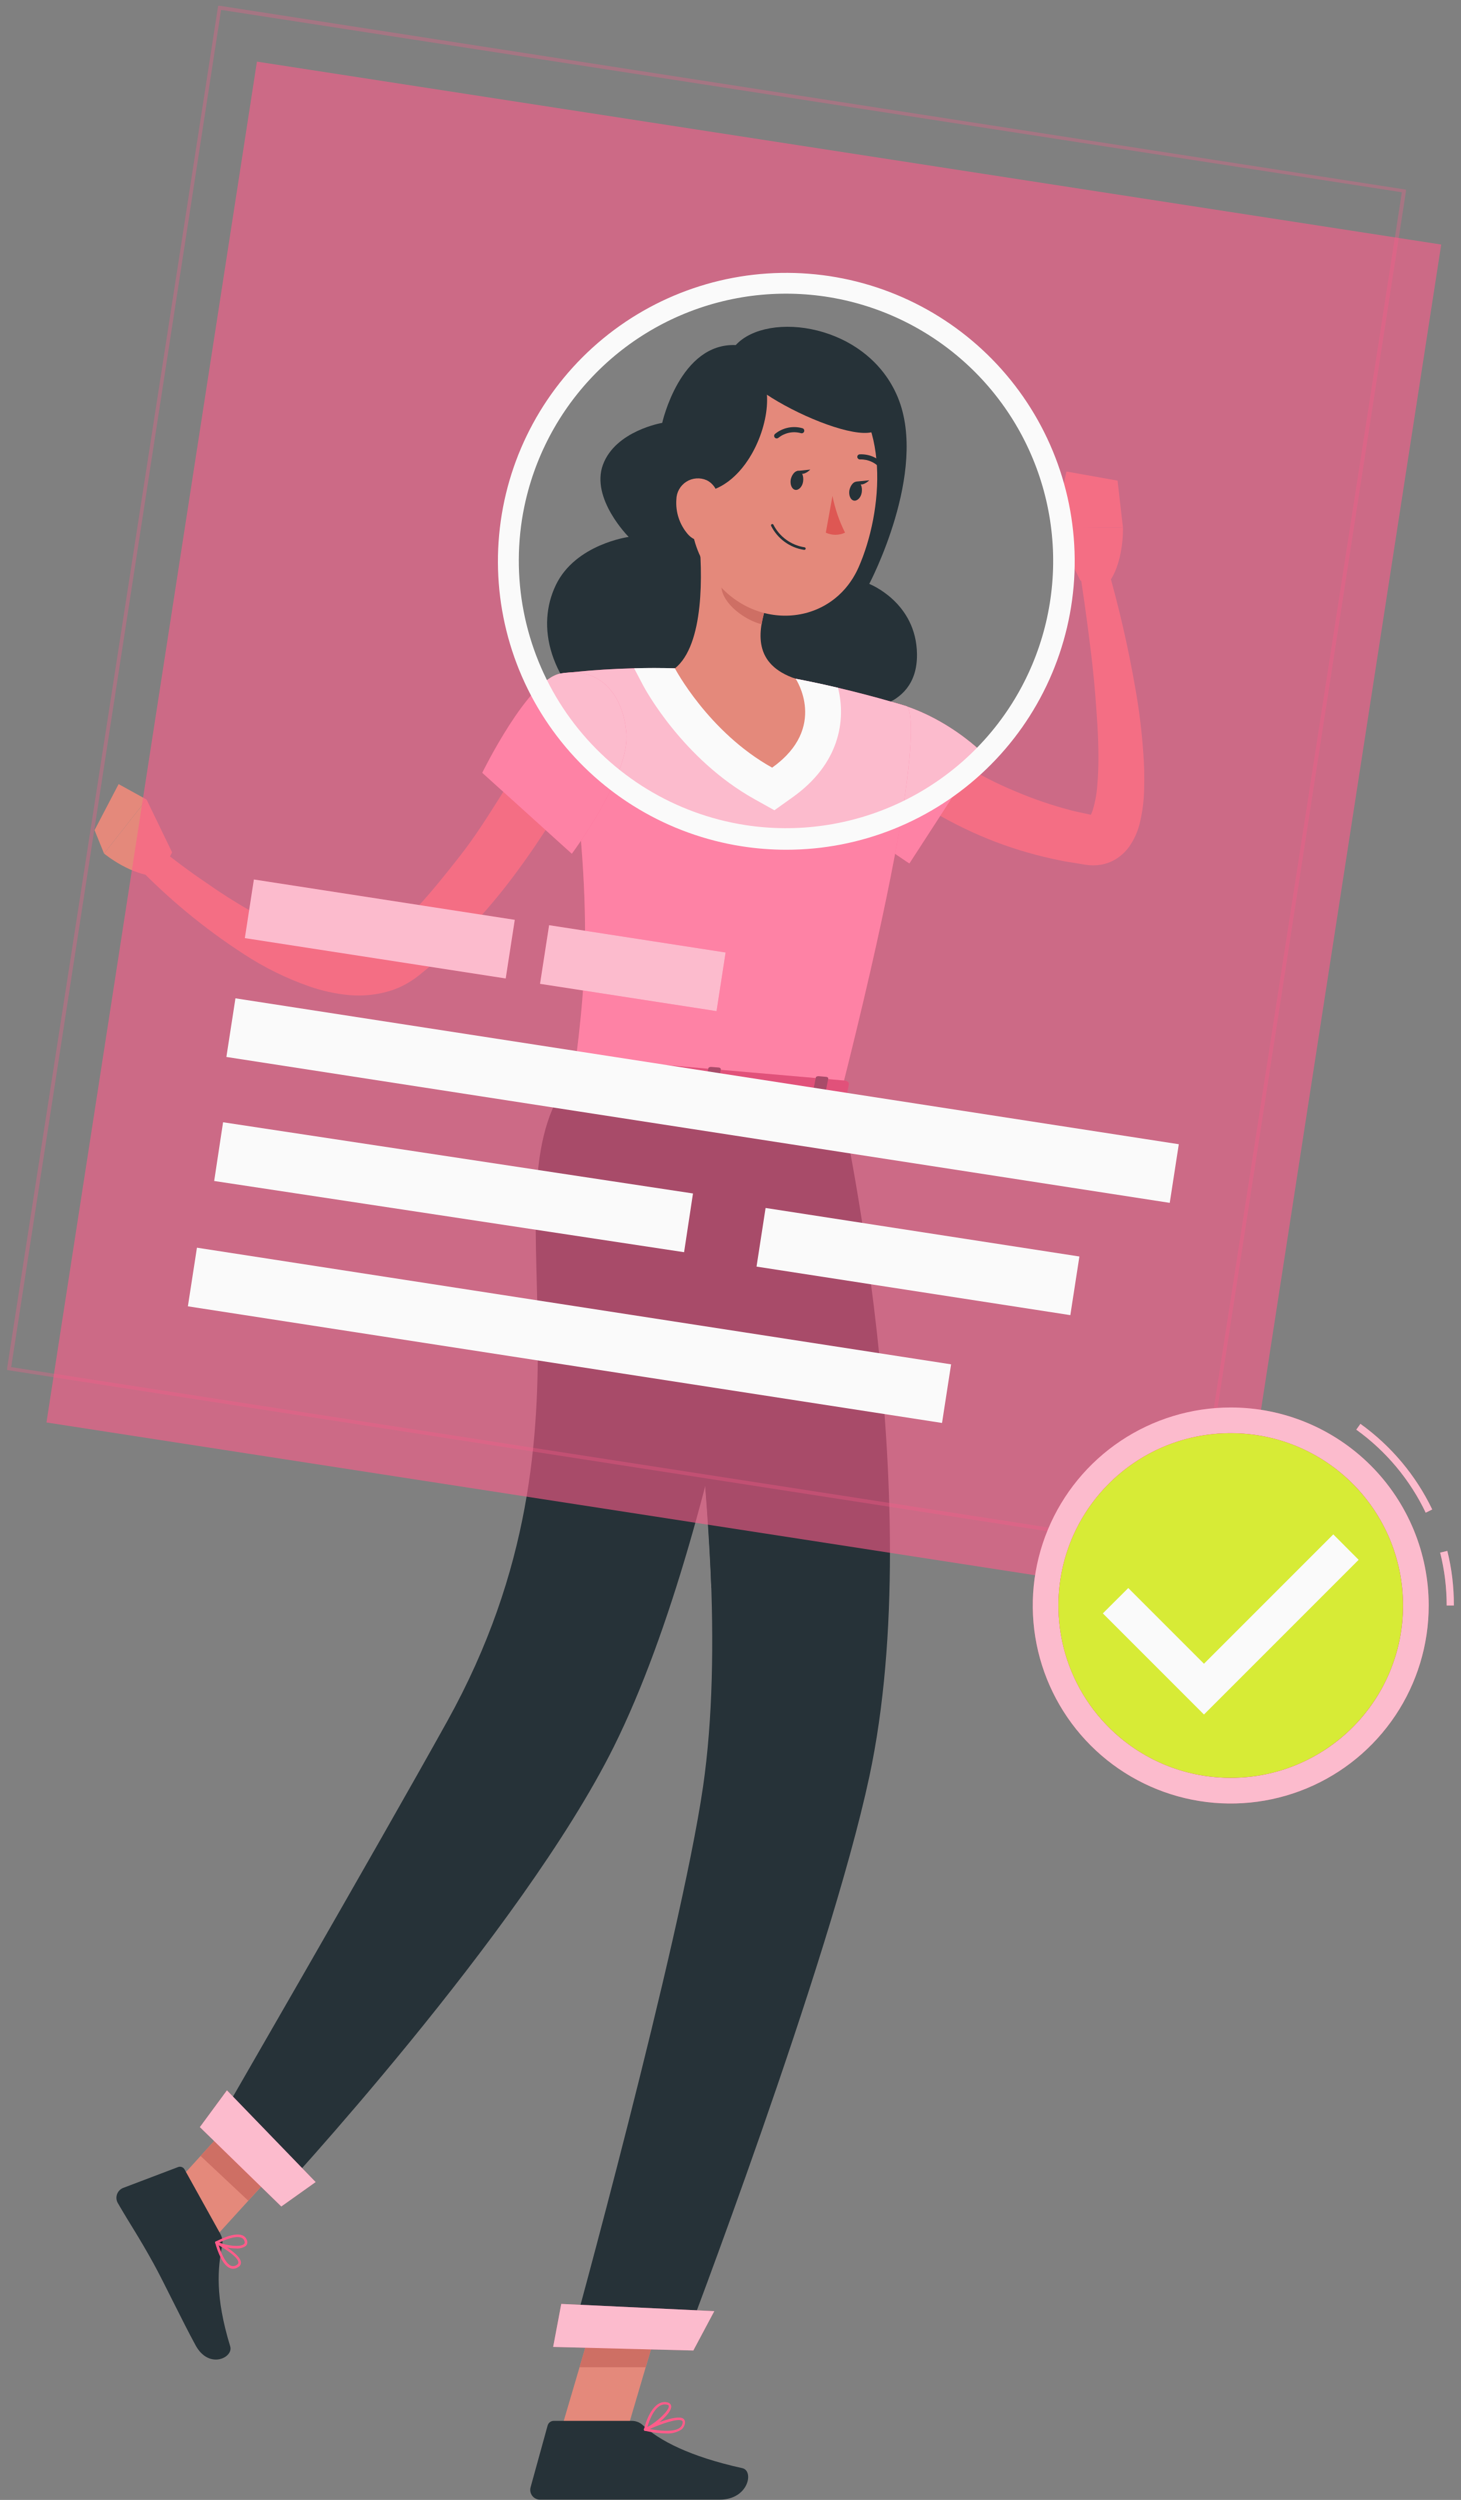 <svg width="121" height="207" viewBox="0 0 121 207" fill="none" xmlns="http://www.w3.org/2000/svg">
  <rect x="0" y="0" width="121" height="207" fill="#808080" stroke="none"/>
  <path d="M75.965 60.583L76.351 60.91C76.494 61.035 76.655 61.154 76.809 61.273C77.118 61.517 77.404 61.761 77.761 61.993C78.403 62.462 79.087 62.891 79.771 63.319C81.151 64.169 82.597 64.907 84.095 65.525C85.586 66.161 87.123 66.686 88.692 67.095C89.084 67.203 89.489 67.274 89.881 67.363L90.476 67.494C90.601 67.494 90.476 67.494 90.476 67.524C90.395 67.543 90.318 67.577 90.25 67.625C90.197 67.678 90.197 67.678 90.22 67.666C90.338 67.492 90.43 67.302 90.494 67.101C90.705 66.415 90.835 65.707 90.88 64.99C90.952 64.211 90.976 63.39 90.97 62.564C90.97 60.904 90.839 59.209 90.708 57.508C90.577 55.807 90.369 54.101 90.149 52.388C89.929 50.675 89.685 48.962 89.429 47.273L91.665 46.762C92.65 50.156 93.445 53.603 94.044 57.086C94.356 58.858 94.572 60.644 94.693 62.439C94.763 63.365 94.784 64.294 94.758 65.222C94.75 66.247 94.62 67.267 94.371 68.261C94.204 68.897 93.93 69.5 93.563 70.045C93.306 70.417 92.986 70.741 92.617 71.003C92.194 71.305 91.708 71.508 91.196 71.597C90.755 71.672 90.304 71.672 89.864 71.597L89.18 71.484C88.722 71.407 88.258 71.348 87.806 71.247C85.982 70.884 84.192 70.371 82.453 69.712C80.715 69.045 79.034 68.238 77.428 67.298C76.625 66.816 75.84 66.31 75.079 65.757C74.698 65.484 74.323 65.162 73.949 64.901C73.764 64.746 73.58 64.597 73.395 64.431C73.211 64.264 73.039 64.128 72.801 63.902L75.965 60.583Z" fill="#E4897B"/>
  <path d="M69.5 57.878C76.042 56.992 81.299 62.267 81.299 62.267L75.316 71.497C75.316 71.497 68.905 67.393 67.775 64.598C66.609 61.69 66.151 58.312 69.5 57.878Z" fill="#FF5C8A"/>
  <path opacity="0.6" d="M69.5 57.878C76.042 56.992 81.299 62.267 81.299 62.267L75.316 71.497C75.316 71.497 68.905 67.393 67.775 64.598C66.609 61.69 66.151 58.312 69.5 57.878Z" fill="#FAFAFA"/>
  <path d="M89.481 48.077L87.311 43.723L93.002 43.676C93.002 43.676 93.115 46.715 91.676 48.434L89.481 48.077Z" fill="#E4897B"/>
  <path d="M88.322 39.043L92.556 39.798L93.002 43.676L87.311 43.724L88.322 39.043Z" fill="#E4897B"/>
  <path d="M46.363 201.562L51.692 202.073L55.379 189.56L50.051 189.043L46.363 201.562Z" fill="#E4897B"/>
  <path d="M12.482 183.056L16.431 186.768L24.96 177.395L21.011 173.684L12.482 183.056Z" fill="#E4897B"/>
  <path d="M18.258 184.988L15.285 179.635C15.234 179.543 15.152 179.473 15.054 179.437C14.955 179.401 14.847 179.401 14.749 179.439L10.176 181.175C10.063 181.224 9.961 181.296 9.877 181.386C9.793 181.476 9.73 181.583 9.69 181.7C9.65 181.817 9.635 181.94 9.646 182.063C9.657 182.186 9.694 182.305 9.754 182.412C10.818 184.256 11.431 185.095 12.727 187.444C13.53 188.895 15.106 192.202 16.206 194.212C17.307 196.222 19.347 195.217 19.067 194.289C17.794 190.126 18.038 187.789 18.395 185.963C18.467 185.632 18.418 185.286 18.258 184.988Z" fill="#263238"/>
  <path d="M52.317 200.453H45.858C45.742 200.454 45.63 200.493 45.539 200.564C45.448 200.635 45.382 200.734 45.352 200.846L43.943 205.954C43.91 206.075 43.905 206.202 43.929 206.325C43.954 206.448 44.006 206.564 44.083 206.663C44.16 206.763 44.258 206.843 44.371 206.897C44.484 206.952 44.608 206.979 44.734 206.977C47.012 206.977 48.088 206.977 50.931 206.977H59.608C61.987 206.977 62.463 204.598 61.487 204.372C57.11 203.409 54.583 202.071 53.233 200.804C52.982 200.576 52.655 200.451 52.317 200.453Z" fill="#263238"/>
  <path d="M55.381 189.562L53.477 196.015H47.994L50.046 189.051L55.381 189.562Z" fill="#CE6F64"/>
  <path d="M21.004 173.688L24.959 177.393L20.558 182.222L16.609 178.517L21.004 173.688Z" fill="#CE6F64"/>
  <path d="M75.945 54.183C75.904 49.859 71.991 48.349 71.991 48.349C71.991 48.349 76.885 39.083 74.37 32.933C71.854 26.784 63.563 25.701 60.935 28.574C56.314 28.378 54.845 35.015 54.845 35.015C54.845 35.015 50.979 35.663 49.938 38.476C48.897 41.289 52.067 44.459 52.067 44.459C52.067 44.459 47.654 45.054 46.031 48.45C44.407 51.845 45.406 56.353 50.283 60.243C57.372 65.893 70.403 58.804 70.403 58.804C70.403 58.804 75.993 59.155 75.945 54.183Z" fill="#263238"/>
  <path d="M75.109 58.483C75.109 58.483 77.487 59.524 69.542 90.907L47.537 88.998C48.679 80.077 49.173 74.535 46.478 55.765C49.618 55.394 52.781 55.253 55.941 55.343C59.291 55.393 62.634 55.681 65.944 56.205C69.035 56.811 72.094 57.571 75.109 58.483Z" fill="#FF5C8A"/>
  <path opacity="0.6" d="M75.109 58.483C75.109 58.483 77.487 59.524 69.542 90.907L47.537 88.998C48.679 80.077 49.173 74.535 46.478 55.765C49.618 55.394 52.781 55.253 55.941 55.343C59.291 55.393 62.634 55.681 65.944 56.205C69.035 56.811 72.094 57.571 75.109 58.483Z" fill="#FAFAFA"/>
  <path d="M69.404 56.952C68.262 56.678 67.025 56.416 65.895 56.208C62.585 55.682 59.242 55.392 55.892 55.34C54.744 55.298 53.596 55.298 52.52 55.34L53.257 56.743C53.388 56.993 56.528 62.851 62.493 66.176L64.135 67.092L65.663 66.003C69.517 63.25 70.088 59.669 69.404 56.952Z" fill="#FAFAFA"/>
  <path d="M57.859 44.164C58.21 47.441 58.329 53.394 55.897 55.345C55.897 55.345 58.68 60.632 63.949 63.564C68.612 60.245 65.9 56.207 65.9 56.207C62.385 55.018 62.706 52.389 63.521 49.939L57.859 44.164Z" fill="#E4897B"/>
  <path d="M60.174 46.52L63.541 49.939C63.336 50.508 63.18 51.093 63.077 51.688C61.727 51.373 59.764 49.963 59.74 48.512C59.767 47.828 59.914 47.153 60.174 46.52Z" fill="#CE6F64"/>
  <path d="M57.717 36.731C57.068 42.083 56.682 44.349 58.864 47.566C62.147 52.396 68.88 52.015 71.11 46.972C73.12 42.416 73.84 34.411 69.028 31.348C67.973 30.669 66.763 30.271 65.511 30.191C64.259 30.111 63.007 30.352 61.874 30.891C60.741 31.43 59.765 32.249 59.037 33.271C58.31 34.293 57.855 35.484 57.717 36.731Z" fill="#E4897B"/>
  <path d="M61.868 30.133C66.001 31.203 61.916 43.776 55.326 40.13C55.326 40.13 55.623 34.819 57.455 32.565C58.563 31.222 60.141 30.352 61.868 30.133Z" fill="#263238"/>
  <path d="M61.43 30.828C63.214 33.731 76.447 39.232 71.998 32.987C67.549 26.743 61.43 30.828 61.43 30.828Z" fill="#263238"/>
  <path d="M56.016 41.361C55.942 42.404 56.281 43.434 56.962 44.227C57.877 45.268 59.085 44.638 59.465 43.377C59.804 42.247 59.739 40.344 58.52 39.761C58.251 39.642 57.956 39.592 57.663 39.615C57.37 39.637 57.087 39.732 56.839 39.89C56.591 40.048 56.386 40.266 56.243 40.522C56.099 40.779 56.021 41.067 56.016 41.361Z" fill="#E4897B"/>
  <path d="M69.516 90.909C69.516 90.909 76.969 123.881 71.996 147.123C68.666 162.693 56.647 194.142 56.647 194.142L47.25 193.904C47.25 193.904 56.343 160.897 58.229 147.92C61.446 125.713 53.388 89.512 53.388 89.512L69.516 90.909Z" fill="#263238"/>
  <path d="M60.925 97.562L56.227 104.973C57.643 113.76 58.54 122.623 58.915 131.515C65.522 119.686 62.394 103.825 60.925 97.562Z" fill="#263238"/>
  <path d="M57.422 194.629L45.812 194.332L46.484 190.77L59.158 191.37L57.422 194.629Z" fill="#FF5C8A"/>
  <path opacity="0.6" d="M57.422 194.629L45.812 194.332L46.484 190.77L59.158 191.37L57.422 194.629Z" fill="#FAFAFA"/>
  <path d="M64.699 90.55C64.699 90.55 60.328 125.52 50.847 144.611C43.193 160.008 22.77 182.013 22.77 182.013L17.549 176.631C17.549 176.631 31.346 152.776 37.038 142.529C50.99 117.414 39.583 98.252 47.493 89.004L64.699 90.55Z" fill="#263238"/>
  <path d="M23.297 182.703L16.553 176.131L18.795 173.086L26.14 180.681L23.297 182.703Z" fill="#FF5C8A"/>
  <path opacity="0.6" d="M23.297 182.703L16.553 176.131L18.795 173.086L26.14 180.681L23.297 182.703Z" fill="#FAFAFA"/>
  <path d="M47.268 87.677L46.109 89.563C46.013 89.711 46.186 89.884 46.436 89.902L69.541 91.9C69.743 91.9 69.915 91.835 69.939 91.71L70.308 89.759C70.308 89.622 70.171 89.491 69.951 89.474L47.643 87.541C47.574 87.529 47.503 87.536 47.438 87.56C47.372 87.584 47.314 87.624 47.268 87.677Z" fill="#FF5C8A"/>
  <path opacity="0.3" d="M47.268 87.677L46.109 89.563C46.013 89.711 46.186 89.884 46.436 89.902L69.541 91.9C69.743 91.9 69.915 91.835 69.939 91.71L70.308 89.759C70.308 89.622 70.171 89.491 69.951 89.474L47.643 87.541C47.574 87.529 47.503 87.536 47.438 87.56C47.372 87.584 47.314 87.624 47.268 87.677Z" fill="black"/>
  <path d="M50.052 90.429L49.457 90.375C49.338 90.375 49.255 90.298 49.267 90.221L49.772 87.687C49.772 87.61 49.897 87.556 50.016 87.568L50.611 87.622C50.73 87.622 50.813 87.699 50.801 87.776L50.302 90.31C50.278 90.393 50.171 90.429 50.052 90.429Z" fill="#263238"/>
  <path d="M67.847 91.972L67.252 91.918C67.133 91.918 67.05 91.841 67.062 91.763L67.567 89.224C67.567 89.153 67.692 89.099 67.811 89.111L68.406 89.165C68.525 89.165 68.608 89.242 68.596 89.313L68.097 91.853C68.073 91.93 67.972 91.978 67.847 91.972Z" fill="#263238"/>
  <path d="M58.948 91.2L58.354 91.153C58.235 91.153 58.151 91.069 58.163 90.998L58.669 88.458C58.669 88.387 58.794 88.334 58.913 88.345L59.507 88.393C59.626 88.393 59.709 88.476 59.698 88.548L59.198 91.087C59.174 91.159 59.049 91.212 58.948 91.2Z" fill="#263238"/>
  <path d="M65.492 39.687C65.414 40.115 65.581 40.507 65.86 40.561C66.14 40.614 66.455 40.305 66.514 39.871C66.574 39.437 66.431 39.044 66.146 38.997C65.86 38.949 65.593 39.282 65.492 39.687Z" fill="#263238"/>
  <path d="M70.349 40.578C70.272 41.006 70.438 41.398 70.718 41.452C70.997 41.505 71.312 41.196 71.372 40.762C71.431 40.328 71.289 39.935 71.003 39.888C70.718 39.84 70.456 40.143 70.349 40.578Z" fill="#263238"/>
  <path d="M70.904 39.877L71.993 39.77C71.993 39.77 71.315 40.471 70.904 39.877Z" fill="#263238"/>
  <path d="M68.946 41.066C69.154 42.122 69.504 43.144 69.987 44.105C69.737 44.222 69.465 44.282 69.189 44.282C68.914 44.282 68.642 44.222 68.393 44.105L68.946 41.066Z" fill="#DE5753"/>
  <path d="M66.584 45.529C66.004 45.44 65.454 45.212 64.98 44.865C64.506 44.518 64.122 44.063 63.86 43.537C63.851 43.511 63.851 43.482 63.862 43.457C63.873 43.431 63.894 43.411 63.92 43.4C63.932 43.394 63.946 43.391 63.96 43.391C63.973 43.39 63.987 43.393 64 43.398C64.013 43.403 64.024 43.41 64.034 43.42C64.044 43.429 64.052 43.441 64.057 43.454C64.307 43.944 64.67 44.368 65.115 44.691C65.561 45.015 66.076 45.229 66.62 45.315C66.648 45.315 66.675 45.327 66.696 45.347C66.716 45.367 66.727 45.394 66.727 45.422C66.727 45.451 66.716 45.478 66.696 45.498C66.675 45.518 66.648 45.529 66.62 45.529H66.584Z" fill="#263238"/>
  <path d="M64.331 36.305C64.286 36.306 64.241 36.292 64.204 36.266C64.167 36.24 64.139 36.203 64.125 36.16C64.11 36.117 64.109 36.07 64.123 36.027C64.137 35.983 64.164 35.945 64.201 35.918C64.514 35.666 64.883 35.493 65.278 35.413C65.672 35.333 66.08 35.35 66.466 35.461C66.493 35.47 66.517 35.484 66.538 35.503C66.559 35.522 66.576 35.545 66.589 35.57C66.601 35.596 66.608 35.623 66.609 35.651C66.611 35.679 66.607 35.708 66.597 35.734C66.588 35.761 66.573 35.785 66.555 35.806C66.536 35.827 66.513 35.844 66.488 35.856C66.462 35.868 66.435 35.875 66.407 35.877C66.379 35.878 66.35 35.874 66.324 35.865C66.005 35.777 65.669 35.767 65.345 35.835C65.022 35.904 64.719 36.048 64.462 36.257C64.424 36.286 64.379 36.303 64.331 36.305Z" fill="#263238"/>
  <path d="M73.132 38.935C73.101 38.935 73.07 38.928 73.041 38.914C73.012 38.901 72.987 38.882 72.966 38.858C72.763 38.596 72.501 38.385 72.201 38.244C71.901 38.102 71.573 38.033 71.241 38.043C71.185 38.048 71.128 38.031 71.084 37.995C71.04 37.96 71.011 37.909 71.003 37.852C71 37.825 71.002 37.796 71.01 37.77C71.018 37.743 71.031 37.718 71.049 37.696C71.067 37.674 71.089 37.657 71.114 37.644C71.139 37.63 71.166 37.623 71.194 37.62C71.596 37.6 71.998 37.676 72.364 37.844C72.731 38.012 73.052 38.266 73.299 38.584C73.338 38.625 73.36 38.679 73.36 38.736C73.36 38.792 73.338 38.846 73.299 38.887C73.251 38.923 73.192 38.941 73.132 38.935Z" fill="#263238"/>
  <path d="M48.1 63.664C47.206 65.439 46.213 67.162 45.127 68.826C44.056 70.468 42.926 72.073 41.707 73.62C40.475 75.171 39.155 76.651 37.752 78.05C37.027 78.734 36.319 79.43 35.54 80.073L34.945 80.56L34.802 80.679L34.612 80.828C34.487 80.93 34.356 81.025 34.219 81.113C33.679 81.484 33.091 81.78 32.471 81.993C31.304 82.374 30.071 82.51 28.849 82.392C27.755 82.282 26.677 82.045 25.638 81.684C23.713 81.013 21.877 80.108 20.172 78.99C16.892 76.862 13.87 74.359 11.168 71.532L12.75 69.873C14.171 71.015 15.67 72.151 17.204 73.18C18.707 74.232 20.272 75.194 21.891 76.058C23.432 76.905 25.059 77.585 26.744 78.086C28.35 78.532 29.961 78.609 31.073 78.146C31.702 77.872 32.264 77.467 32.721 76.956C33.381 76.361 33.993 75.701 34.618 75.059C35.837 73.733 36.967 72.311 38.079 70.896C39.191 69.481 40.197 67.922 41.172 66.376C41.666 65.603 42.135 64.818 42.599 64.033C43.063 63.248 43.509 62.421 43.896 61.684L48.1 63.664Z" fill="#E4897B"/>
  <path d="M14.255 70.58L12.138 66.203L8.617 70.675C8.617 70.675 10.948 72.62 13.214 72.549L14.255 70.58Z" fill="#E4897B"/>
  <path d="M9.824 64.926L7.832 68.738L8.617 70.677L12.138 66.204L9.824 64.926Z" fill="#E4897B"/>
  <path d="M46.43 55.766C43.73 56.241 39.941 63.991 39.941 63.991L47.358 70.693C47.358 70.693 52.163 64.24 51.878 60.72C51.634 57.716 49.867 55.159 46.43 55.766Z" fill="#FF5C8A"/>
  <path opacity="0.6" d="M46.43 55.766C43.73 56.241 39.941 63.991 39.941 63.991L47.358 70.693C47.358 70.693 52.163 64.24 51.878 60.72C51.634 57.716 49.867 55.159 46.43 55.766Z" fill="#FAFAFA"/>
  <path d="M19.297 187.86C19.227 187.86 19.156 187.848 19.089 187.824C18.441 187.61 18.019 186.415 17.823 185.719C17.817 185.699 17.817 185.677 17.823 185.657C17.83 185.637 17.842 185.619 17.858 185.606C17.876 185.595 17.897 185.59 17.918 185.59C17.939 185.59 17.959 185.595 17.977 185.606C18.173 185.707 19.898 186.635 19.952 187.313C19.96 187.387 19.947 187.462 19.914 187.529C19.881 187.597 19.831 187.654 19.767 187.693C19.633 187.799 19.468 187.858 19.297 187.86ZM18.108 185.909C18.405 186.867 18.792 187.497 19.161 187.622C19.245 187.647 19.334 187.65 19.419 187.63C19.505 187.61 19.584 187.568 19.648 187.509C19.681 187.49 19.707 187.462 19.724 187.428C19.741 187.394 19.748 187.356 19.744 187.319C19.708 186.902 18.697 186.242 18.102 185.909H18.108Z" fill="#FF5C8A"/>
  <path d="M19.565 186.177C18.977 186.175 18.397 186.039 17.87 185.779C17.853 185.771 17.84 185.758 17.83 185.742C17.82 185.726 17.816 185.708 17.817 185.69C17.817 185.67 17.822 185.651 17.833 185.634C17.843 185.617 17.858 185.603 17.876 185.595C17.93 185.595 19.297 184.815 20.035 185.077C20.125 185.107 20.208 185.156 20.277 185.222C20.346 185.288 20.4 185.369 20.433 185.458C20.48 185.544 20.497 185.643 20.479 185.739C20.462 185.836 20.412 185.923 20.338 185.987C20.108 186.133 19.837 186.2 19.565 186.177ZM18.161 185.69C18.756 185.94 19.88 186.094 20.201 185.821C20.255 185.779 20.302 185.702 20.237 185.535C20.213 185.475 20.177 185.42 20.129 185.376C20.082 185.332 20.025 185.299 19.963 185.279C19.458 185.101 18.548 185.499 18.161 185.69Z" fill="#FF5C8A"/>
  <path d="M55.185 201.499C54.584 201.485 53.986 201.409 53.401 201.273C53.379 201.268 53.358 201.256 53.343 201.239C53.329 201.221 53.319 201.2 53.317 201.177C53.314 201.155 53.318 201.133 53.329 201.114C53.34 201.094 53.357 201.079 53.377 201.07C53.645 200.945 55.982 199.881 56.577 200.261C56.63 200.298 56.672 200.348 56.699 200.407C56.726 200.466 56.737 200.53 56.731 200.595C56.724 200.711 56.692 200.825 56.636 200.927C56.581 201.03 56.504 201.119 56.41 201.189C56.042 201.413 55.615 201.521 55.185 201.499ZM53.793 201.13C54.489 201.261 55.774 201.427 56.303 201.029C56.373 200.976 56.431 200.909 56.472 200.832C56.513 200.755 56.536 200.67 56.541 200.583C56.544 200.556 56.541 200.528 56.53 200.503C56.52 200.478 56.503 200.456 56.481 200.44C56.148 200.214 54.763 200.702 53.793 201.13Z" fill="#FF5C8A"/>
  <path d="M53.447 201.272C53.424 201.282 53.399 201.282 53.376 201.272C53.361 201.259 53.35 201.242 53.344 201.224C53.337 201.205 53.336 201.185 53.34 201.165C53.34 201.07 53.899 198.757 55.166 198.905C55.487 198.941 55.57 199.102 55.588 199.226C55.672 199.821 54.191 201.011 53.489 201.29L53.447 201.272ZM55.053 199.09C54.238 199.09 53.768 200.434 53.608 200.975C54.375 200.571 55.428 199.607 55.392 199.232C55.392 199.203 55.392 199.119 55.16 199.096L55.053 199.09Z" fill="#FF5C8A"/>
  <path d="M66.019 38.996L67.108 38.883C67.108 38.883 66.43 39.596 66.019 38.996Z" fill="#263238"/>
  <path opacity="0.6" d="M21.279 5.102L3.848 117.784L101.93 132.938L119.361 20.249L21.279 5.102ZM61.578 69.195C57.076 68.498 52.882 66.482 49.526 63.401C46.17 60.32 43.804 56.313 42.726 51.887C41.648 47.461 41.907 42.814 43.471 38.535C45.034 34.257 47.831 30.538 51.509 27.849C55.187 25.16 59.579 23.623 64.13 23.431C68.682 23.239 73.188 24.402 77.079 26.771C80.969 29.141 84.07 32.612 85.987 36.744C87.905 40.876 88.555 45.484 87.853 49.986C86.913 56.016 83.617 61.426 78.691 65.028C73.764 68.63 67.609 70.129 61.578 69.195Z" fill="#FF5C8A"/>
  <g style="mix-blend-mode:multiply" opacity="0.3">
    <path d="M98.968 128.662H98.819L0.588 113.443V113.294L18.067 0.48H18.21L116.441 15.7V15.848L98.968 128.662ZM0.927 113.199L98.718 128.323L116.102 15.92L18.311 0.819L0.927 113.199Z" fill="#FF5C8A"/>
  </g>
  <path d="M65.11 70.362C63.882 70.361 62.655 70.265 61.441 70.077C55.34 69.125 49.844 65.847 46.108 60.931C42.371 56.015 40.684 49.842 41.399 43.709C42.115 37.575 45.179 31.958 49.947 28.034C54.716 24.111 60.819 22.187 66.975 22.666C73.132 23.145 78.863 25.989 82.968 30.603C87.072 35.217 89.23 41.241 88.989 47.411C88.747 53.581 86.126 59.419 81.674 63.698C77.222 67.977 71.285 70.365 65.11 70.362ZM61.714 68.316C66.04 68.985 70.466 68.355 74.433 66.508C78.401 64.661 81.732 61.679 84.005 57.939C86.278 54.199 87.39 49.869 87.203 45.497C87.015 41.124 85.535 36.906 82.95 33.374C80.365 29.843 76.79 27.157 72.679 25.657C68.568 24.157 64.104 23.909 59.852 24.946C55.6 25.982 51.751 28.256 48.791 31.48C45.832 34.704 43.894 38.733 43.224 43.058C42.334 48.859 43.78 54.775 47.247 59.511C50.713 64.246 55.916 67.413 61.714 68.316Z" fill="#FAFAFA"/>
  <path d="M42.633 76.165L21.027 72.824L20.277 77.679L41.882 81.02L42.633 76.165Z" fill="#FF5C8A"/>
  <path opacity="0.6" d="M42.633 76.165L21.027 72.824L20.277 77.679L41.882 81.02L42.633 76.165Z" fill="#FAFAFA"/>
  <path d="M60.094 78.87L45.477 76.609L44.726 81.464L59.343 83.724L60.094 78.87Z" fill="#FF5C8A"/>
  <path opacity="0.6" d="M60.094 78.87L45.477 76.609L44.726 81.464L59.343 83.724L60.094 78.87Z" fill="#FAFAFA"/>
  <path d="M97.628 94.745L19.5 82.664L18.749 87.519L96.878 99.6L97.628 94.745Z" fill="#FAFAFA"/>
  <path d="M57.393 98.823L18.475 92.926L17.738 97.789L56.656 103.686L57.393 98.823Z" fill="#FAFAFA"/>
  <path d="M89.396 104.042L63.406 100.023L62.656 104.878L88.645 108.897L89.396 104.042Z" fill="#FAFAFA"/>
  <path d="M78.77 112.971L16.311 103.312L15.56 108.167L78.019 117.825L78.77 112.971Z" fill="#FAFAFA"/>
  <path d="M120.409 132.939H119.814C119.816 131.463 119.634 129.993 119.273 128.562L119.867 128.419C120.235 129.897 120.417 131.416 120.409 132.939ZM118.077 125.255C116.769 122.517 114.791 120.152 112.326 118.38L112.671 117.898C115.216 119.726 117.261 122.164 118.618 124.988L118.077 125.255Z" fill="#FF5C8A"/>
  <path opacity="0.6" d="M120.409 132.939H119.814C119.816 131.463 119.634 129.993 119.273 128.562L119.867 128.419C120.235 129.897 120.417 131.416 120.409 132.939ZM118.077 125.255C116.769 122.517 114.791 120.152 112.326 118.38L112.671 117.898C115.216 119.726 117.261 122.164 118.618 124.988L118.077 125.255Z" fill="#FAFAFA"/>
  <path d="M101.93 116.543C98.687 116.543 95.517 117.505 92.82 119.306C90.124 121.108 88.022 123.669 86.781 126.665C85.54 129.661 85.216 132.958 85.848 136.138C86.481 139.319 88.043 142.241 90.336 144.534C92.629 146.827 95.55 148.388 98.731 149.021C101.912 149.654 105.208 149.329 108.205 148.088C111.201 146.847 113.761 144.745 115.563 142.049C117.365 139.353 118.326 136.183 118.326 132.94C118.326 128.591 116.599 124.42 113.524 121.345C110.449 118.27 106.278 116.543 101.93 116.543ZM101.93 147.213C99.107 147.213 96.347 146.376 94 144.807C91.653 143.239 89.823 141.01 88.743 138.402C87.663 135.794 87.38 132.924 87.931 130.155C88.481 127.386 89.841 124.843 91.837 122.847C93.833 120.851 96.376 119.491 99.145 118.94C101.914 118.39 104.784 118.672 107.392 119.753C110 120.833 112.229 122.662 113.798 125.01C115.366 127.357 116.203 130.117 116.203 132.94C116.203 136.725 114.699 140.356 112.023 143.032C109.346 145.709 105.715 147.213 101.93 147.213Z" fill="#FF5C8A"/>
  <path opacity="0.6" d="M101.93 116.543C98.687 116.543 95.517 117.505 92.82 119.306C90.124 121.108 88.022 123.669 86.781 126.665C85.54 129.661 85.216 132.958 85.848 136.138C86.481 139.319 88.043 142.241 90.336 144.534C92.629 146.827 95.55 148.388 98.731 149.021C101.912 149.654 105.208 149.329 108.205 148.088C111.201 146.847 113.761 144.745 115.563 142.049C117.365 139.353 118.326 136.183 118.326 132.94C118.326 128.591 116.599 124.42 113.524 121.345C110.449 118.27 106.278 116.543 101.93 116.543ZM101.93 147.213C99.107 147.213 96.347 146.376 94 144.807C91.653 143.239 89.823 141.01 88.743 138.402C87.663 135.794 87.38 132.924 87.931 130.155C88.481 127.386 89.841 124.843 91.837 122.847C93.833 120.851 96.376 119.491 99.145 118.94C101.914 118.39 104.784 118.672 107.392 119.753C110 120.833 112.229 122.662 113.798 125.01C115.366 127.357 116.203 130.117 116.203 132.94C116.203 136.725 114.699 140.356 112.023 143.032C109.346 145.709 105.715 147.213 101.93 147.213Z" fill="#FAFAFA"/>
  <path d="M101.928 147.207C109.807 147.207 116.195 140.819 116.195 132.939C116.195 125.06 109.807 118.672 101.928 118.672C94.048 118.672 87.66 125.06 87.66 132.939C87.66 140.819 94.048 147.207 101.928 147.207Z" fill="#FF5C8A"/>
  <path d="M101.928 147.207C109.807 147.207 116.195 140.819 116.195 132.939C116.195 125.06 109.807 118.672 101.928 118.672C94.048 118.672 87.66 125.06 87.66 132.939C87.66 140.819 94.048 147.207 101.928 147.207Z" fill="#D7EB36"/>
  <path d="M99.712 141.967L91.338 133.593L93.443 131.493L99.712 137.762L110.423 127.051L112.522 129.156L99.712 141.967Z" fill="#FAFAFA"/>
</svg>
